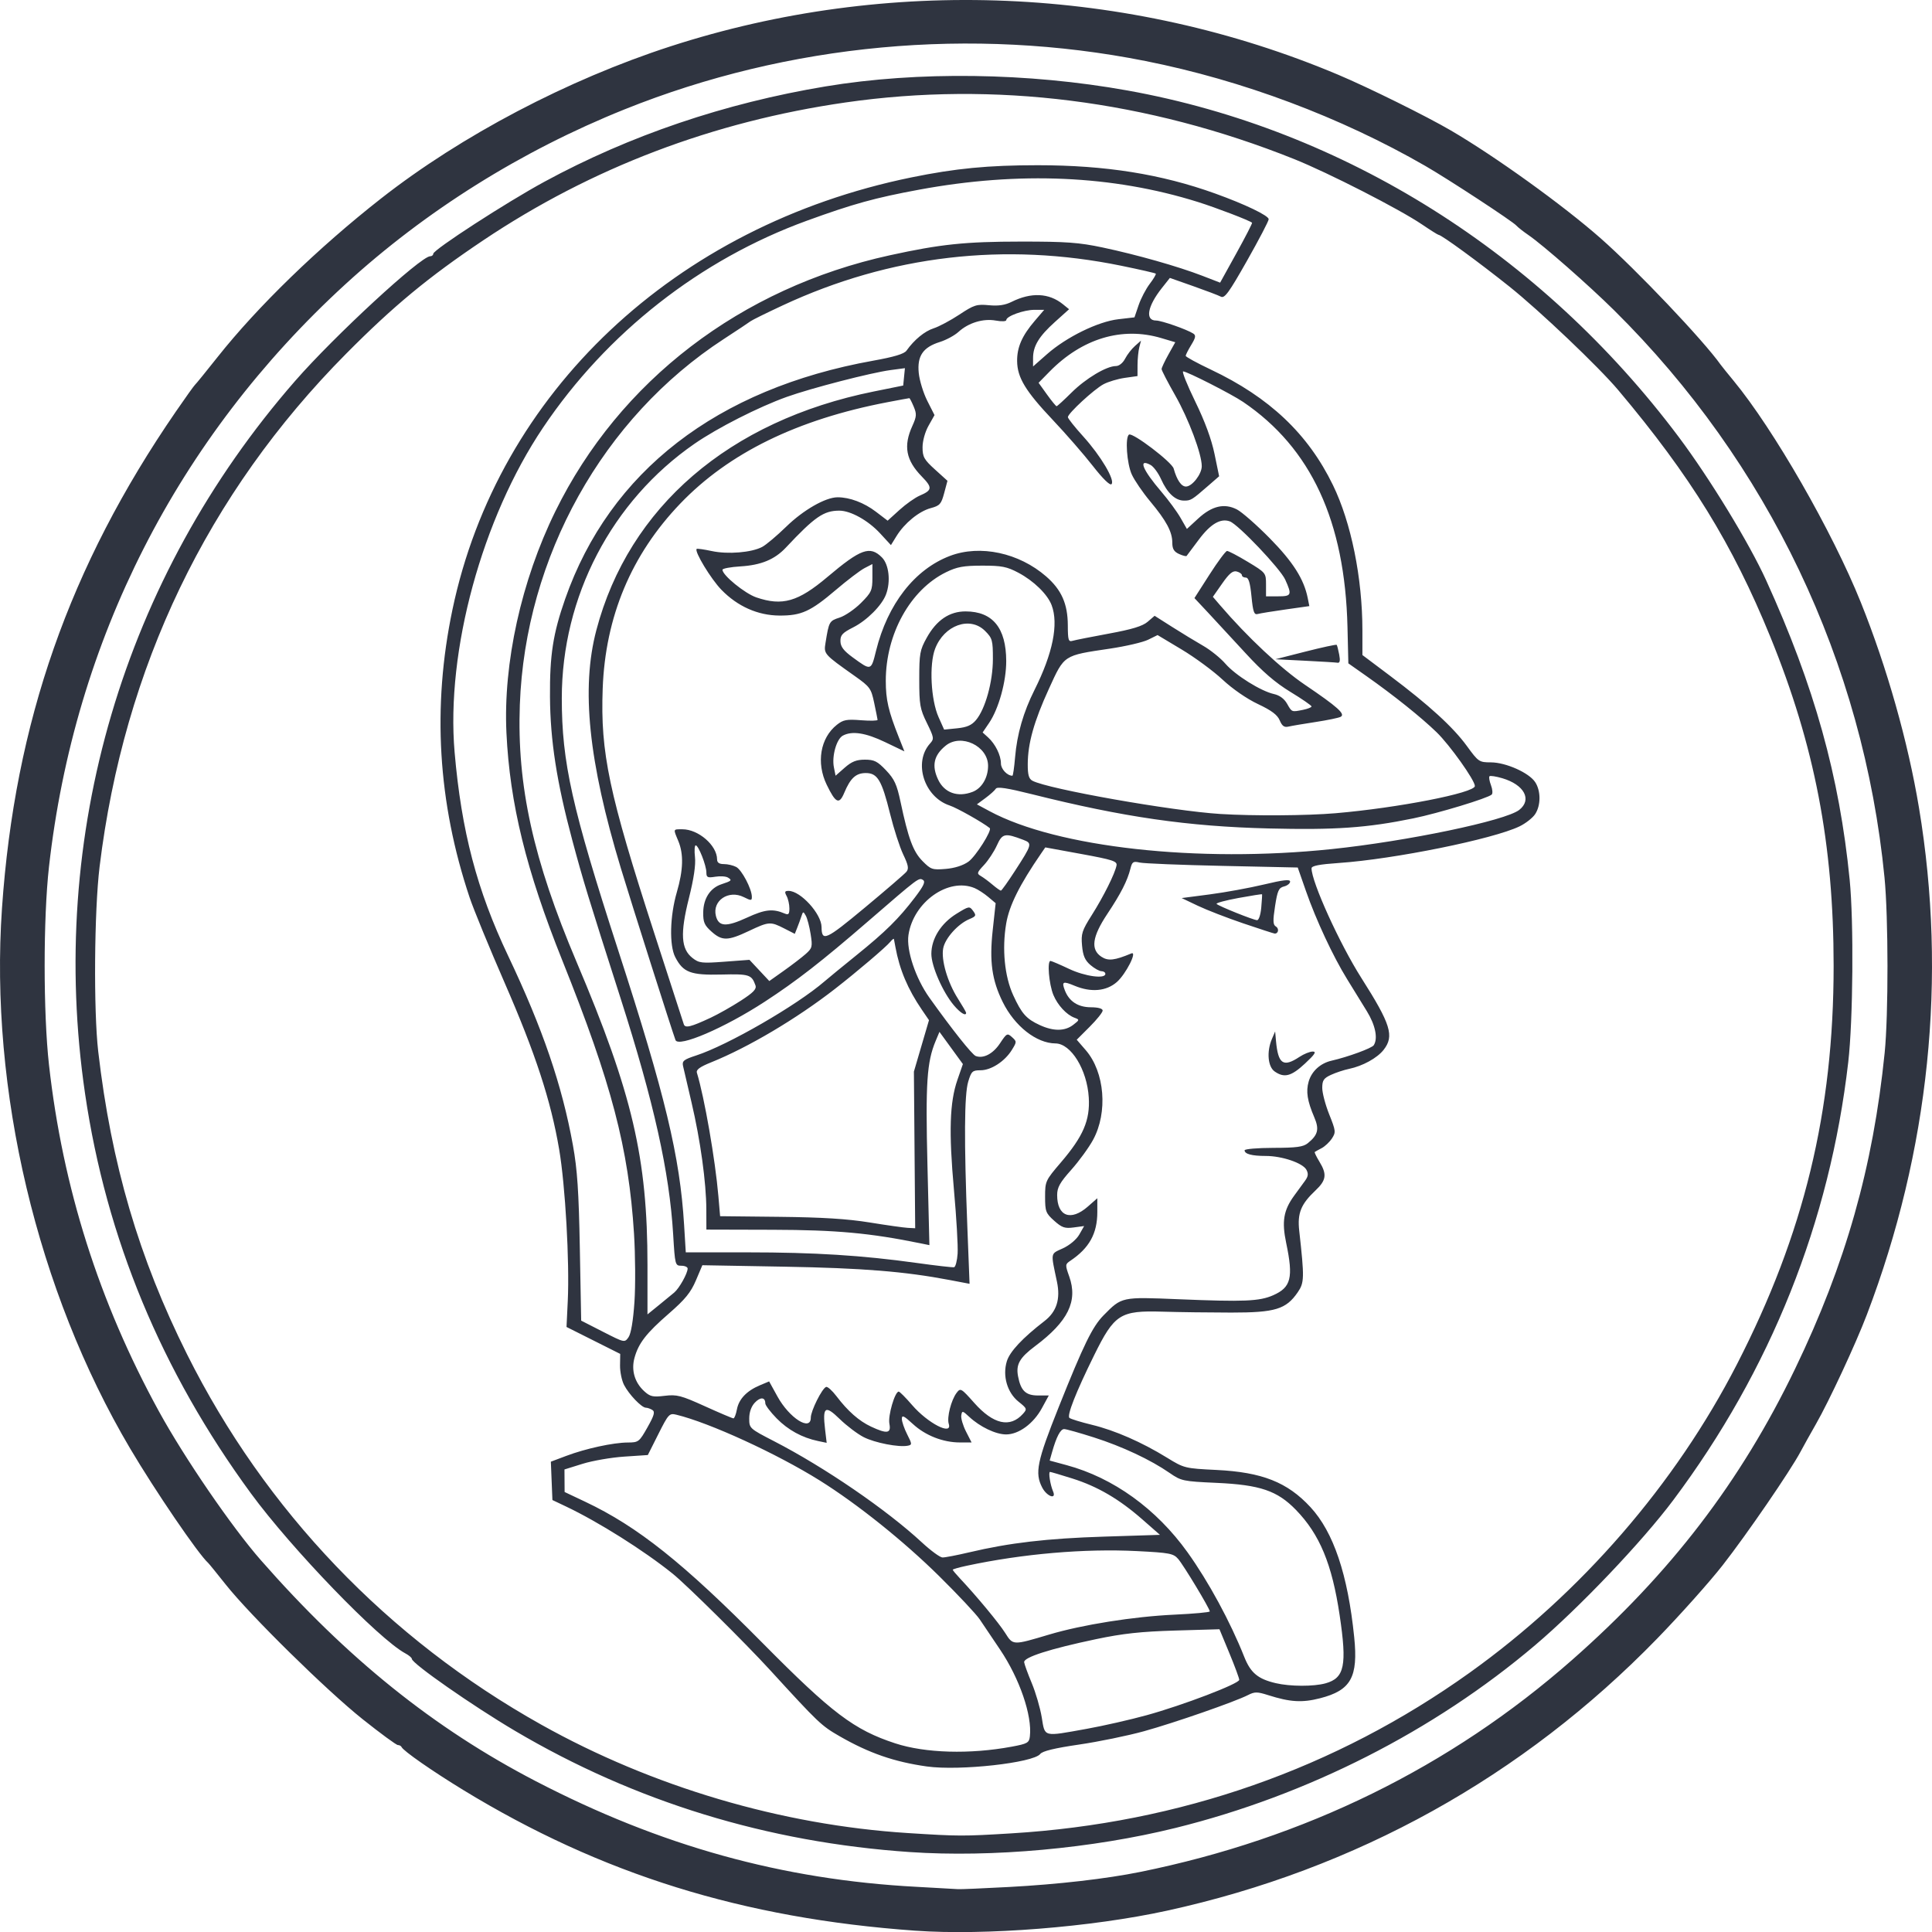 <?xml version="1.0" encoding="UTF-8" standalone="no"?>
<!-- Created with Inkscape (http://www.inkscape.org/) -->

<svg
   xmlns:dc="http://purl.org/dc/elements/1.1/"
   xmlns:cc="http://creativecommons.org/ns#"
   xmlns:rdf="http://www.w3.org/1999/02/22-rdf-syntax-ns#"
   xmlns:svg="http://www.w3.org/2000/svg"
   xmlns="http://www.w3.org/2000/svg"
   xmlns:sodipodi="http://sodipodi.sourceforge.net/DTD/sodipodi-0.dtd"
   xmlns:inkscape="http://www.inkscape.org/namespaces/inkscape"
   id="svg2"
   version="1.1"
   inkscape:version="0.48.4 r9939"
   width="721.524"
   height="721.56"
   sodipodi:docname="EP-Circular.jpg"
   inkscape:export-filename="/home/arthur/Dropbox/Pesquisa/Mestrado/latex/apresentacao/AAUgraphics/EP-Circular.png"
   inkscape:export-xdpi="49"
   inkscape:export-ydpi="49">
  <defs
     id="defs6" />
  <sodipodi:namedview
     pagecolor="#ffffff"
     bordercolor="#666666"
     borderopacity="1"
     objecttolerance="10"
     gridtolerance="10"
     guidetolerance="10"
     inkscape:pageopacity="0"
     inkscape:pageshadow="2"
     inkscape:window-width="1920"
     inkscape:window-height="1021"
     id="namedview4"
     showgrid="false"
     inkscape:zoom="0.46226371"
     inkscape:cx="823.15"
     inkscape:cy="209.6704"
     inkscape:window-x="0"
     inkscape:window-y="0"
     inkscape:window-maximized="1"
     inkscape:current-layer="svg2"
     fit-margin-top="0"
     fit-margin-left="0"
     fit-margin-right="0"
     fit-margin-bottom="0" />
  <path
     style="fill:#2f3440;fill-opacity:1"
     d="m 341.805,721.032 c -64.285,-4.583 -117.286,-21.081 -168.825,-52.554 -11.582,-7.073 -22.368,-14.585 -23.008,-16.026 -0.183,-0.412 -0.806,-0.75 -1.384,-0.75 -0.578,0 -6.503,-4.346 -13.167,-9.657 -13.542,-10.793 -42.066,-38.859 -51.166,-50.343 -3.268,-4.125 -6.195,-7.725 -6.504,-8 -3.675,-3.273 -19.831,-26.97 -29.184,-42.805 C 13.847,482.114 -3.945,407.084 0.738,339.202 5.531,269.737 25.905,211.541 65.68,153.702 c 3.593,-5.225 6.81,-9.725 7.149,-10 0.339,-0.275 4.126,-4.93 8.415,-10.344 14.946,-18.865 37.639,-40.876 61.06,-59.227 29.993,-23.499 69.633,-44.341 108.023,-56.796 81.217,-26.349 170.912,-22.539 249.477,10.598 11.25,4.745 32.855,15.429 42,20.77 16.639,9.718 41.949,27.94 56,40.318 13.389,11.795 38.384,38.122 44.793,47.181 0.389,0.55 2.565,3.25 4.835,6 14.95,18.11 36.912,56.37 47.511,82.767 9.787,24.377 17.611,52.012 21.725,76.733 10.537,63.323 3.874,128.043 -19.491,189.327 -4.165,10.924 -14.074,32.213 -18.976,40.77 -2.018,3.522 -4.62,8.191 -5.782,10.377 -3.814,7.17 -20.025,30.8 -29.064,42.365 -4.874,6.237 -15.868,18.549 -24.43,27.362 -50.145,51.61 -112.487,86.221 -183.12,101.665 -28.153,6.156 -67.984,9.319 -94,7.464 z m 35,-16.318 c 18.294,-0.983 36.287,-3.047 49,-5.621 61.379,-12.428 115.843,-39.162 161.317,-79.183 36.738,-32.333 62.961,-66.568 83.269,-108.709 18.876,-39.17 29.121,-75.309 33.452,-118 1.432,-14.117 1.399,-50.658 -0.058,-65.5 -7.892,-80.346 -43.407,-154.845 -100.979,-211.822 -9.414,-9.317 -26.575,-24.383 -32,-28.094 -1.925,-1.317 -3.95,-2.911 -4.5,-3.542 -1.373,-1.576 -25.412,-17.323 -34,-22.271 C 500.635,43.726 464.042,30.005 427.805,22.791 362.964,9.883 294.588,16.222 233.305,40.824 194.659,56.338 159.006,78.671 128.935,106.202 66.274,163.571 27.783,239.237 18.293,323.702 c -2.159,19.218 -2.156,54.679 0.006,74 5.129,45.822 18.698,88.594 41.042,129.365 9.526,17.383 27.232,43.235 38.086,55.608 32.18,36.685 64.654,62.791 102.634,82.51 46.599,24.193 92.089,36.815 142.243,39.468 7.7,0.407 14.675,0.799 15.5,0.871 0.825,0.072 9.375,-0.293 19,-0.81 z M 339.859,691.673 c -53.262,-3.617 -102.74,-18.804 -147.554,-45.291 -15.876,-9.383 -38.5,-25.168 -38.5,-26.861 0,-0.415 -1.08,-1.331 -2.399,-2.037 -9.948,-5.316 -42.541,-39.08 -57.708,-59.782 -33.387,-45.571 -54.006,-95.261 -61.929,-149.246 -14.14,-96.343 14.246,-192.645 78.466,-266.206 14.677,-16.811 46.887,-46.547 50.421,-46.547 0.632,0 1.149,-0.418 1.149,-0.929 0,-1.49 27.329,-19.2 41.5,-26.893 31.921,-17.329 67.356,-29.346 105,-35.608 34.424,-5.727 75.624,-5.166 112.842,1.536 80.779,14.546 154.407,60.839 205.796,129.395 11.573,15.439 26.294,39.572 32.634,53.5 18.016,39.576 27.366,73.091 31.203,111.856 1.558,15.74 1.268,52.521 -0.537,68.144 -6.894,59.665 -28.988,114.971 -65.316,163.5 -11.656,15.571 -35.149,40.242 -51.622,54.211 -37.821,32.072 -84.979,56.036 -134.297,68.244 -30.993,7.672 -68.592,11.091 -99.149,9.015 z m 37.928,-6.991 c 62.913,-3.826 120.967,-24.181 171.017,-59.962 41.665,-29.786 76.866,-70.398 99.887,-115.238 25.027,-48.747 36.096,-94.374 36.094,-148.779 -0.002,-45.458 -7.093,-82.296 -23.66,-122.92 -14.112,-34.602 -29.824,-60.087 -56.768,-92.08 -7.324,-8.696 -29.401,-29.699 -40.67,-38.691 -11.522,-9.194 -25.373,-19.309 -26.441,-19.309 -0.255,0 -3.046,-1.753 -6.202,-3.896 -8.389,-5.696 -35.042,-19.32 -47.739,-24.402 -54.816,-21.943 -111.912,-29.152 -167.5,-21.147 -49.539,7.134 -94.919,24.401 -135.353,51.503 -20.439,13.7 -33.494,24.497 -51.161,42.311 -51.846,52.28 -83.016,117.132 -92.102,191.631 -1.998,16.38 -2.272,53.789 -0.506,69 4.879,42.013 15.166,77.075 33.184,113.101 29.205,58.394 74.946,106.208 132.312,138.307 41.454,23.196 89.705,37.46 136.853,40.458 19.105,1.215 20.569,1.219 38.756,0.113 z m -31.595,-24.972 c -12.197,-1.71 -21.626,-4.972 -32.607,-11.283 -6.873,-3.95 -7.847,-4.876 -25.997,-24.725 -9.27,-10.137 -31.177,-31.815 -36.399,-36.017 -10.765,-8.663 -27.716,-19.335 -39.885,-25.11 l -5,-2.373 -0.292,-7.162 -0.292,-7.162 5.792,-2.18 c 7.252,-2.73 17.51,-4.955 22.947,-4.978 4,-0.017 4.273,-0.228 7.336,-5.655 2.515,-4.456 2.902,-5.815 1.845,-6.485 -0.735,-0.466 -1.837,-0.854 -2.45,-0.862 -1.588,-0.022 -6.294,-4.936 -8.134,-8.494 -0.859,-1.661 -1.533,-4.949 -1.497,-7.307 l 0.065,-4.287 -10.027,-5.032 -10.027,-5.032 0.464,-9.682 c 0.701,-14.64 -0.921,-43.203 -3.219,-56.683 -3.107,-18.223 -8.857,-35.79 -20.332,-62.11 -5.728,-13.14 -11.621,-27.49 -13.094,-31.89 -11.893,-35.516 -14.028,-71.22 -6.426,-107.5 16.994,-81.108 83.079,-143.374 171.341,-161.437 16.555,-3.388 28.72,-4.563 47.24,-4.563 25.311,0 46.147,3.322 66.264,10.565 11.184,4.027 19.995,8.26 19.995,9.606 0,0.656 -3.642,7.63 -8.094,15.496 -6.729,11.889 -8.374,14.155 -9.75,13.426 -0.911,-0.482 -5.571,-2.255 -10.357,-3.939 l -8.702,-3.063 -3.018,3.811 c -5.369,6.779 -6.313,12.099 -2.147,12.099 2.024,0 11.472,3.305 13.893,4.859 1.061,0.681 0.912,1.525 -0.746,4.245 -1.139,1.867 -2.072,3.704 -2.074,4.082 -0.002,0.378 4.214,2.684 9.369,5.126 21.913,10.38 36.326,24.018 45.641,43.187 6.793,13.979 10.978,34.634 10.984,54.213 l 0.003,9.213 10.25,7.704 c 14.588,10.965 23.625,19.218 28.752,26.258 4.311,5.92 4.591,6.111 8.974,6.12 5.582,0.012 14.252,3.882 16.548,7.386 2.148,3.278 2.145,8.654 -0.006,11.938 -0.926,1.413 -3.558,3.475 -5.85,4.583 -9.836,4.755 -46.817,12.252 -67.417,13.666 -7.372,0.506 -10.25,1.068 -10.25,2.001 0,5.082 10.495,28.185 18.587,40.917 11.034,17.359 12.384,21.724 8.318,26.893 -2.404,3.056 -7.825,6.034 -12.905,7.09 -1.925,0.4 -4.963,1.406 -6.75,2.236 -2.727,1.266 -3.25,2.052 -3.25,4.884 0,1.857 1.174,6.309 2.61,9.894 2.453,6.127 2.513,6.666 1,8.975 -0.885,1.351 -2.622,2.983 -3.86,3.627 -1.238,0.644 -2.387,1.284 -2.554,1.422 -0.167,0.138 0.619,1.765 1.746,3.615 2.881,4.725 2.578,6.931 -1.474,10.754 -5.437,5.128 -6.794,8.487 -6.069,15.022 1.963,17.68 1.921,19.4 -0.553,22.999 -4.373,6.361 -8.392,7.588 -24.846,7.582 -7.975,-0.003 -19.507,-0.155 -25.628,-0.339 -15.846,-0.476 -17.977,0.884 -25.598,16.344 -6.773,13.738 -10.215,22.478 -9.189,23.331 0.503,0.419 4.29,1.581 8.415,2.583 8.571,2.082 18.58,6.464 28.009,12.265 6.411,3.944 6.689,4.013 18.5,4.592 17.025,0.834 26.477,4.575 35.084,13.884 8.622,9.326 13.965,25.199 16.339,48.543 1.524,14.987 -1.209,19.878 -12.766,22.838 -6.691,1.714 -11.144,1.446 -19.352,-1.164 -4.09,-1.301 -5.043,-1.307 -7.5,-0.052 -4.953,2.531 -27.452,10.356 -38.87,13.519 -6.081,1.684 -17.017,3.931 -24.303,4.992 -9.038,1.317 -13.627,2.426 -14.444,3.491 -2.557,3.333 -30.154,6.389 -42.309,4.686 z m 31.612,-7.391 c 5.922,-1.101 6.528,-1.444 6.811,-3.857 0.909,-7.743 -3.84,-21.581 -11.117,-32.391 -2.857,-4.244 -6.278,-9.326 -7.602,-11.293 -1.325,-1.967 -8.154,-9.247 -15.177,-16.178 -13.265,-13.09 -30.527,-26.915 -44.584,-35.704 -16.099,-10.066 -41.222,-21.588 -53.562,-24.565 -2.592,-0.625 -2.934,-0.257 -6.685,7.203 l -3.953,7.862 -8.815,0.589 c -4.848,0.324 -11.853,1.535 -15.565,2.692 l -6.75,2.104 0.027,4.21 0.027,4.21 7.723,3.655 c 19.594,9.274 36.576,22.804 66.223,52.764 25.888,26.161 34.176,32.427 49.536,37.452 11.203,3.665 27.879,4.143 43.464,1.246 z m 27.997,-6.661 c 6.241,-1.124 16.332,-3.418 22.425,-5.098 13.625,-3.757 34.578,-11.765 34.578,-13.215 0,-0.588 -1.662,-5.079 -3.693,-9.979 l -3.693,-8.911 -16.557,0.486 c -12.786,0.375 -19.513,1.108 -29.538,3.218 -17.274,3.635 -27.068,6.777 -26.843,8.61 0.097,0.787 1.376,4.303 2.842,7.812 1.466,3.509 3.141,9.247 3.722,12.75 1.247,7.525 0.322,7.286 16.757,4.327 z m 89.223,-17.001 c 7.108,-1.974 8.079,-6.659 5.277,-25.456 -2.852,-19.132 -7.465,-30.226 -16.371,-39.37 -6.947,-7.132 -13.364,-9.307 -29.627,-10.042 -12.483,-0.564 -13.179,-0.712 -17.5,-3.706 -7.088,-4.912 -17.659,-9.872 -28.262,-13.261 -5.369,-1.716 -10.377,-3.121 -11.129,-3.121 -1.378,0 -2.878,2.868 -4.513,8.63 l -0.888,3.13 6.352,1.719 c 17.416,4.714 33.475,16.291 45.114,32.521 7.837,10.929 15.986,25.945 21.194,39.057 2.382,5.997 5.102,8.268 11.775,9.836 5.372,1.262 14.152,1.292 18.577,0.063 z M 391.83,610.441 c 12.318,-3.675 31.481,-6.723 46.725,-7.431 7.287,-0.339 13.25,-0.885 13.25,-1.214 0,-1.04 -9.766,-17.239 -11.81,-19.59 -1.78,-2.048 -3.16,-2.311 -15.323,-2.931 -19.609,-0.998 -42.783,0.998 -63.731,5.491 -2.825,0.606 -5.136,1.266 -5.136,1.467 0,0.201 1.185,1.626 2.634,3.167 6.304,6.706 14.593,16.7 16.957,20.445 2.948,4.67 2.793,4.665 16.434,0.595 z M 361.976,579.733 c 15.055,-3.56 29.027,-5.19 50.272,-5.865 l 20.943,-0.665 -6.515,-5.716 c -8.702,-7.635 -16.741,-12.34 -26.173,-15.32 -4.291,-1.355 -8.054,-2.465 -8.364,-2.465 -0.671,0 0.074,4.78 1.131,7.25 1.383,3.233 -2.319,1.934 -4.055,-1.424 -2.817,-5.447 -1.942,-9.707 6.168,-30.024 9.325,-23.36 12.607,-30.077 16.754,-34.283 6.839,-6.937 6.642,-6.894 27.962,-6.013 24.544,1.015 30.252,0.776 35.37,-1.482 6.703,-2.956 7.593,-6.527 4.868,-19.525 -1.683,-8.027 -0.988,-12.197 2.933,-17.599 1.358,-1.871 3.191,-4.383 4.073,-5.584 1.217,-1.656 1.35,-2.658 0.552,-4.15 -1.353,-2.529 -9.108,-5.167 -15.186,-5.167 -5.188,0 -7.904,-0.724 -7.904,-2.107 0,-0.491 4.838,-0.903 10.75,-0.915 8.678,-0.018 11.159,-0.355 12.87,-1.75 3.814,-3.109 4.327,-5.186 2.395,-9.694 -2.597,-6.058 -3.157,-9.636 -2.085,-13.327 1.123,-3.87 4.382,-6.837 8.553,-7.788 6.12,-1.395 15.043,-4.665 15.752,-5.772 1.626,-2.538 0.619,-7.502 -2.578,-12.705 -1.839,-2.993 -5.149,-8.366 -7.356,-11.941 -5.277,-8.548 -11.586,-22.054 -15.39,-32.946 l -3.064,-8.774 -28.174,-0.61 c -15.495,-0.335 -29.39,-0.897 -30.877,-1.248 -2.364,-0.558 -2.794,-0.278 -3.416,2.22 -1.138,4.565 -3.575,9.349 -8.647,16.971 -5.672,8.525 -6.325,13.298 -2.188,16.009 2.496,1.635 4.893,1.366 11.15,-1.252 2.382,-0.997 -2.021,7.709 -5.399,10.675 -3.929,3.449 -9.655,3.956 -15.782,1.396 -4.353,-1.819 -4.896,-1.571 -3.657,1.67 1.593,4.166 4.91,6.338 9.718,6.365 2.76,0.015 4.42,0.476 4.422,1.227 0.002,0.661 -2.177,3.383 -4.842,6.047 l -4.845,4.845 3.376,3.905 c 7.089,8.2 8.312,23.222 2.727,33.483 -1.582,2.906 -5.247,7.941 -8.144,11.188 -4.247,4.759 -5.269,6.589 -5.269,9.433 0,7.979 5.094,9.887 11.465,4.293 l 3.535,-3.104 0,5.136 c 0,8.055 -3.008,13.485 -10.1,18.233 -1.92,1.285 -1.935,1.517 -0.395,5.838 3.289,9.227 -0.406,16.785 -12.71,26 -5.812,4.353 -7.234,6.848 -6.408,11.246 1.017,5.422 2.865,7.208 7.455,7.208 l 4.036,0 -2.575,4.731 c -3.148,5.784 -8.639,9.814 -13.371,9.814 -3.844,0 -9.756,-2.822 -13.79,-6.583 -2.487,-2.319 -2.66,-2.349 -2.951,-0.517 -0.17,1.07 0.626,3.78 1.77,6.023 l 2.08,4.077 -4.342,0 c -6.326,0 -12.918,-2.587 -17.596,-6.906 -3.348,-3.091 -4.102,-3.44 -4.102,-1.901 0,1.037 0.893,3.637 1.984,5.776 1.848,3.622 1.865,3.914 0.25,4.242 -3.351,0.679 -12.354,-1.071 -16.523,-3.213 -2.317,-1.19 -6.333,-4.231 -8.925,-6.758 -5.46,-5.322 -6.463,-4.605 -5.457,3.895 l 0.593,5.007 -3.211,-0.672 c -5.958,-1.247 -11.223,-4.128 -15.478,-8.469 -2.328,-2.375 -4.233,-4.895 -4.233,-5.6 0,-2.357 -1.86,-2.467 -3.94,-0.233 -1.307,1.403 -2.06,3.557 -2.06,5.897 0,3.639 0.12,3.749 9.224,8.443 18.955,9.775 42.063,25.594 55.276,37.841 3.3,3.059 6.752,5.582 7.671,5.606 0.919,0.025 5.419,-0.841 10,-1.925 z M 476.027,400.146 c -2.555,-1.79 -3.029,-7.427 -1.019,-12.128 l 1.204,-2.815 0.316,3.5 c 0.787,8.706 2.707,10.019 8.776,6 1.65,-1.093 3.875,-1.99 4.943,-1.993 1.494,-0.005 0.825,1.035 -2.889,4.493 -5.133,4.78 -7.742,5.458 -11.332,2.943 z m -11.723,-55.305 c -6.05,-2.053 -13.7,-5.02 -17,-6.592 l -6,-2.859 10.5,-1.371 c 5.775,-0.754 14.887,-2.419 20.25,-3.701 7.218,-1.725 9.75,-2.005 9.75,-1.081 0,0.687 -1.03,1.507 -2.289,1.823 -1.959,0.492 -2.44,1.553 -3.335,7.358 -0.846,5.486 -0.786,6.939 0.31,7.595 1.303,0.78 0.93,2.757 -0.495,2.624 -0.38,-0.035 -5.641,-1.744 -11.691,-3.798 z m 6.723,-5.888 c 0.233,-2.612 0.368,-4.848 0.299,-4.968 -0.069,-0.12 -4.054,0.503 -8.856,1.385 -4.802,0.882 -8.457,1.876 -8.123,2.21 0.841,0.841 13.695,6.007 15.106,6.071 0.656,0.03 1.332,-1.987 1.574,-4.698 z M 332.151,531.684 c -0.586,-2.931 2.048,-11.982 3.486,-11.981 0.367,2.7e-4 2.61,2.257 4.985,5.014 5.889,6.839 15.144,11.592 13.698,7.034 -0.755,-2.379 0.898,-8.893 2.939,-11.58 1.439,-1.895 1.687,-1.754 6.575,3.749 7.127,8.023 13.384,9.439 18.179,4.114 1.63,-1.811 1.556,-2.019 -1.615,-4.55 -4.241,-3.384 -6.059,-9.656 -4.383,-15.117 1.108,-3.609 5.876,-8.699 14.069,-15.017 4.518,-3.484 6.014,-8.193 4.653,-14.648 -2.37,-11.241 -2.537,-10.3 2.219,-12.5 2.53,-1.171 5.07,-3.311 6.125,-5.16 l 1.802,-3.16 -3.898,0.523 c -3.323,0.446 -4.398,0.076 -7.29,-2.508 -3.133,-2.8 -3.392,-3.482 -3.392,-8.957 0,-5.788 0.138,-6.088 5.91,-12.832 8.344,-9.751 10.918,-15.747 10.401,-24.233 -0.635,-10.412 -6.634,-20.151 -12.442,-20.195 -7.106,-0.054 -15.237,-6.444 -19.699,-15.478 -4.031,-8.163 -5.003,-15.125 -3.737,-26.766 l 1.102,-10.131 -2.767,-2.333 c -1.522,-1.283 -3.809,-2.769 -5.082,-3.301 -9.784,-4.093 -22.895,5.206 -24.716,17.531 -0.838,5.671 2.673,16.174 7.818,23.387 8.459,11.86 15.921,21.256 17.302,21.786 2.838,1.089 6.466,-0.8 9.056,-4.713 2.515,-3.801 2.743,-3.918 4.502,-2.326 1.803,1.632 1.801,1.76 -0.061,4.772 -2.649,4.284 -7.748,7.595 -11.696,7.595 -3.03,0 -3.424,0.364 -4.602,4.25 -1.473,4.858 -1.575,22.196 -0.322,54.373 l 0.823,21.123 -7.395,-1.406 c -16.888,-3.211 -32.486,-4.469 -61.895,-4.991 l -30.5,-0.542 -2.413,5.685 c -1.904,4.486 -4.028,7.09 -10.069,12.346 -8.488,7.385 -11.345,11.063 -12.862,16.559 -1.272,4.608 0.058,9.189 3.616,12.447 2.227,2.039 3.222,2.265 7.644,1.733 4.568,-0.55 6.096,-0.153 15.052,3.905 5.482,2.484 10.27,4.517 10.639,4.517 0.369,0 0.953,-1.503 1.297,-3.34 0.725,-3.863 3.652,-6.939 8.573,-9.008 l 3.463,-1.456 3.118,5.652 c 4.453,8.072 12.442,13.136 12.442,7.887 0,-2.533 4.214,-10.973 5.731,-11.478 0.538,-0.179 2.272,1.377 3.853,3.459 4.25,5.596 8.42,9.267 12.916,11.37 6.011,2.812 7.579,2.559 6.846,-1.104 z m 24.088,-156.231 c -4.172,-4.943 -8.435,-14.692 -8.417,-19.25 0.022,-5.667 3.593,-11.364 9.354,-14.926 4.692,-2.901 4.891,-2.936 6.238,-1.095 1.256,1.718 1.121,2.015 -1.393,3.072 -4.27,1.796 -9.069,7.149 -9.773,10.903 -0.821,4.378 1.612,12.685 5.517,18.83 1.672,2.632 3.04,4.994 3.04,5.25 0,1.385 -2.155,0.071 -4.566,-2.785 z M 236.939,486.258 c 0.412,-6.081 0.339,-17.581 -0.163,-25.556 -2.002,-31.83 -8.365,-56.075 -26.769,-102 -13.51,-33.712 -19.607,-58.544 -20.872,-85 -1.245,-26.045 5.548,-56.83 18.252,-82.708 23.939,-48.767 69.273,-83.477 124.942,-95.661 18.93,-4.143 28.099,-5.101 48.976,-5.114 16.887,-0.011 21.634,0.333 30.5,2.21 12.783,2.706 28.196,7.08 37.18,10.551 l 6.68,2.58 6.114,-11.052 c 3.363,-6.078 5.981,-11.174 5.82,-11.324 -0.887,-0.822 -13.387,-5.609 -20.294,-7.772 -31.717,-9.935 -66.694,-11.477 -104,-4.585 -16.539,3.055 -24.673,5.304 -42,11.609 -39.794,14.48 -74.68,41.841 -98.48,77.237 -22.804,33.914 -36.312,83.461 -33.049,121.219 2.553,29.541 8.324,51.501 19.989,76.066 12.925,27.218 20.152,48.347 24.2,70.745 1.64,9.077 2.184,17.189 2.58,38.5 l 0.502,27 8.111,4.141 c 8.076,4.124 8.117,4.132 9.571,2.056 0.922,-1.317 1.736,-6.158 2.21,-13.141 z m 14.868,-3.556 c 1.877,-1.581 4.997,-7.169 4.997,-8.95 0,-0.577 -1.059,-1.05 -2.353,-1.05 -2.297,0 -2.37,-0.28 -3.051,-11.677 -1.396,-23.347 -7.18,-49.309 -19.676,-88.323 -12.069,-37.679 -13.986,-43.955 -18.002,-58.941 -5.813,-21.69 -8.219,-37.169 -8.326,-53.559 -0.101,-15.597 1.135,-23.564 5.663,-36.5 16.659,-47.586 56.66,-78.532 115.04,-89.001 7.85,-1.408 11.577,-2.532 12.444,-3.754 2.884,-4.065 6.764,-7.253 10.145,-8.338 1.989,-0.638 6.317,-2.948 9.617,-5.132 5.452,-3.609 6.456,-3.927 11,-3.489 3.538,0.341 6.023,-0.027 8.5,-1.26 7.289,-3.628 13.943,-3.322 19.132,0.88 l 2.322,1.88 -5.269,4.737 c -5.994,5.389 -8.186,9.005 -8.186,13.505 l 0,3.127 5.25,-4.621 c 7.235,-6.368 19.018,-12.137 26.582,-13.015 l 6.042,-0.701 1.549,-4.547 c 0.852,-2.501 2.726,-6.089 4.164,-7.975 1.438,-1.886 2.443,-3.6 2.232,-3.811 -0.21,-0.21 -5.993,-1.532 -12.851,-2.937 -43.51,-8.915 -86.324,-3.905 -126.468,14.799 -6.05,2.819 -11.45,5.481 -12,5.917 -0.55,0.435 -5.05,3.426 -10,6.647 -45.146,29.372 -74.142,81.368 -76.168,136.589 -1.109,30.213 4.976,57.806 21.17,96 20.885,49.258 26.499,73.261 26.499,113.304 l 0,18.364 4.111,-3.334 c 2.261,-1.834 4.912,-4.009 5.892,-4.834 z m 105.825,-14.578 c 0.18,-2.707 -0.437,-13.395 -1.371,-23.751 -1.953,-21.642 -1.605,-32.703 1.294,-41.078 l 2.045,-5.906 -4.377,-6.015 -4.377,-6.015 -1.433,3.429 c -3.278,7.845 -3.795,15.698 -3.05,46.294 l 0.729,29.928 -3.394,-0.692 c -18.81,-3.837 -31.317,-4.982 -55.144,-5.047 l -24.75,-0.068 -0.02,-7.5 c -0.026,-10.048 -2.23,-25.979 -5.533,-40 -1.49,-6.325 -2.918,-12.462 -3.174,-13.638 -0.398,-1.831 0.304,-2.388 4.881,-3.876 11.848,-3.853 37.593,-18.714 47.988,-27.701 1.454,-1.257 6.824,-5.66 11.934,-9.785 10.836,-8.748 15.771,-13.623 21.782,-21.521 3.292,-4.325 4.038,-5.925 3.046,-6.538 -1.573,-0.972 -1.455,-1.061 -20.523,15.43 -17.354,15.009 -26.659,22.247 -38.621,30.044 -15.001,9.778 -32.238,17.177 -33.302,14.295 -1.439,-3.897 -16.332,-50.74 -20.414,-64.21 -12.057,-39.781 -14.873,-67.126 -9.148,-88.841 12.129,-46.005 49.584,-78.238 103.603,-89.157 l 11,-2.223 0.321,-3.243 0.321,-3.243 -5.321,0.706 c -7.281,0.966 -29.685,6.753 -38.821,10.027 -10.515,3.769 -25.842,11.554 -34.421,17.485 -30.951,21.396 -49.579,57.109 -49.579,95.048 0,23.944 3.772,40.819 21.001,93.941 17.641,54.396 23.11,77.167 24.675,102.741 l 0.628,10.259 23.041,0 c 24.984,0 42.845,1.118 63.155,3.952 7.15,0.998 13.45,1.719 14,1.603 0.55,-0.116 1.148,-2.426 1.328,-5.133 z m -16.087,-38.672 -0.241,-29.25 2.819,-9.604 2.819,-9.604 -2.663,-3.896 c -5.26,-7.696 -8.337,-14.991 -9.871,-23.396 -0.251,-1.375 -0.504,-2.725 -0.562,-3 -0.058,-0.275 -0.654,0.175 -1.324,1 -1.587,1.954 -12.477,11.22 -20.718,17.628 -14.325,11.139 -32.336,21.818 -46.258,27.427 -4.196,1.69 -5.629,2.743 -5.281,3.882 2.81,9.208 6.848,32.394 8.022,46.063 l 0.644,7.5 22.186,0.238 c 15.924,0.171 25.432,0.766 33.686,2.108 6.325,1.029 12.733,1.934 14.241,2.012 l 2.741,0.142 -0.241,-29.25 z m 59.253,-46.71 c 2.398,-1.842 2.417,-1.944 0.5,-2.648 -2.972,-1.092 -6.293,-4.667 -7.892,-8.495 -1.678,-4.016 -2.415,-12.936 -1.052,-12.723 0.523,0.082 3.65,1.426 6.95,2.987 5.879,2.781 13.5,3.82 13.5,1.84 0,-0.55 -0.65,-1 -1.444,-1 -0.794,0 -2.652,-1.039 -4.128,-2.309 -2.059,-1.771 -2.789,-3.459 -3.133,-7.25 -0.404,-4.447 -0.037,-5.591 3.665,-11.441 4.383,-6.926 8.674,-15.545 9.213,-18.505 0.285,-1.565 -1.425,-2.12 -13.138,-4.265 l -13.466,-2.466 -1.534,2.229 c -8.077,11.734 -11.931,19.469 -13.073,26.234 -1.598,9.476 -0.598,19.703 2.612,26.716 3.161,6.905 4.908,8.872 9.926,11.176 5.135,2.358 9.356,2.331 12.493,-0.08 z m -135.403,-2.656 c 2.8,-1.308 7.854,-4.164 11.232,-6.347 4.769,-3.083 5.999,-4.367 5.504,-5.753 -1.433,-4.015 -2.299,-4.289 -12.735,-4.033 -11.469,0.281 -14.257,-0.77 -17.217,-6.494 -2.271,-4.392 -2.006,-15.355 0.587,-24.253 2.421,-8.308 2.588,-14.253 0.539,-19.157 -1.919,-4.592 -2.007,-4.346 1.55,-4.346 5.992,0 12.935,6.034 12.947,11.25 0.003,1.211 0.794,1.75 2.569,1.75 1.411,0 3.474,0.486 4.585,1.081 2.091,1.119 5.789,8.157 5.827,11.093 0.02,1.531 -0.237,1.544 -3.025,0.153 -5.666,-2.827 -11.828,1.34 -10.399,7.032 1.015,4.044 3.875,4.201 11.607,0.637 6.734,-3.104 9.664,-3.422 14.089,-1.53 1.417,0.606 1.75,0.24 1.75,-1.924 0,-1.47 -0.466,-3.543 -1.035,-4.607 -0.844,-1.577 -0.706,-1.933 0.75,-1.928 4.456,0.016 12.245,8.564 12.295,13.493 0.057,5.587 1.528,4.929 16.123,-7.208 7.902,-6.571 14.908,-12.608 15.569,-13.415 0.958,-1.17 0.718,-2.479 -1.185,-6.456 -1.313,-2.744 -3.521,-9.571 -4.907,-15.171 -3.111,-12.572 -4.704,-15.25 -9.07,-15.25 -3.692,0 -5.763,1.896 -8.05,7.369 -1.891,4.525 -3.202,3.924 -6.556,-3.004 -3.971,-8.204 -2.4,-17.474 3.795,-22.383 2.38,-1.886 3.649,-2.126 9.02,-1.703 3.438,0.27 6.221,0.206 6.186,-0.143 -0.035,-0.349 -0.609,-3.213 -1.275,-6.364 -1.141,-5.397 -1.56,-5.976 -7.241,-10 -11.625,-8.234 -11.604,-8.21 -10.919,-12.46 1.274,-7.904 1.397,-8.123 5.249,-9.369 2.063,-0.667 5.663,-3.132 8,-5.477 3.893,-3.906 4.25,-4.696 4.25,-9.391 l 0,-5.126 -2.935,1.518 c -1.615,0.835 -6.452,4.512 -10.75,8.172 -9.434,8.033 -12.875,9.594 -21.045,9.547 -8.04,-0.046 -15.623,-3.414 -21.651,-9.616 -3.927,-4.04 -10.175,-14.347 -9.255,-15.267 0.189,-0.189 2.734,0.168 5.655,0.795 5.999,1.287 14.837,0.561 18.817,-1.545 1.465,-0.775 5.502,-4.174 8.971,-7.554 6.415,-6.25 14.675,-10.976 19.193,-10.984 4.525,-0.008 9.885,2.013 14.322,5.4 l 4.369,3.335 4.405,-3.998 c 2.423,-2.199 5.837,-4.611 7.586,-5.36 4.7,-2.012 4.805,-2.993 0.763,-7.136 -5.932,-6.081 -6.93,-11.388 -3.544,-18.844 1.624,-3.575 1.69,-4.483 0.526,-7.25 -0.731,-1.74 -1.464,-3.163 -1.628,-3.163 -0.164,1e-4 -3.856,0.681 -8.204,1.513 -33.644,6.438 -59.202,18.941 -77.318,37.825 -18.317,19.093 -28.027,42.255 -29.005,69.192 -0.87,23.941 2.308,38.981 19.327,91.47 5.796,17.875 10.73,33.094 10.965,33.819 0.5,1.543 2.607,1.031 10.028,-2.436 z m 35.527,-23.834 c 2.43,-2.162 2.56,-2.695 1.814,-7.414 -0.442,-2.796 -1.252,-5.883 -1.801,-6.86 -0.935,-1.665 -1.038,-1.651 -1.646,0.224 -0.357,1.1 -1.058,3.024 -1.557,4.275 l -0.909,2.275 -3.97,-2.025 c -5.14,-2.622 -5.695,-2.581 -13.21,0.974 -7.852,3.714 -9.976,3.745 -13.945,0.198 -2.639,-2.358 -3.127,-3.496 -3.076,-7.181 0.071,-5.17 2.613,-9.095 6.783,-10.477 3.858,-1.278 4.077,-1.502 2.455,-2.505 -0.762,-0.471 -2.886,-0.613 -4.721,-0.315 -2.898,0.47 -3.336,0.265 -3.336,-1.569 0,-2.638 -2.95,-10.151 -3.986,-10.151 -0.423,0 -0.546,1.972 -0.275,4.383 0.327,2.903 -0.436,8.084 -2.26,15.342 -3.308,13.164 -2.969,18.958 1.309,22.323 2.453,1.93 3.445,2.046 11.987,1.405 l 9.312,-0.698 3.706,3.962 3.706,3.962 5.5,-3.9 c 3.025,-2.145 6.678,-4.949 8.118,-6.23 z m 78.114,-30.986 c 6.433,-9.933 6.537,-10.32 3.12,-11.622 -6.892,-2.626 -7.828,-2.429 -9.862,2.082 -1.041,2.308 -3.203,5.599 -4.804,7.314 -2.667,2.855 -2.764,3.203 -1.155,4.14 0.967,0.563 2.93,2.021 4.363,3.241 1.433,1.22 2.831,2.203 3.106,2.185 0.275,-0.018 2.629,-3.321 5.232,-7.34 z m -17.363,-3.47 c 2.693,-1.917 8.928,-11.761 7.948,-12.546 -2.652,-2.126 -12.243,-7.532 -14.942,-8.423 -9.582,-3.162 -13.684,-16.153 -7.321,-23.184 1.543,-1.705 1.465,-2.201 -1.202,-7.632 -2.586,-5.267 -2.852,-6.787 -2.852,-16.308 0,-9.609 0.235,-10.924 2.774,-15.5 3.674,-6.621 8.499,-9.89 14.568,-9.868 10.087,0.036 15.095,6.161 15.136,18.513 0.025,7.633 -2.79,17.826 -6.389,23.129 l -2.422,3.568 2.019,1.827 c 2.728,2.469 4.814,6.692 4.814,9.747 0,2.084 2.34,4.585 4.289,4.585 0.231,0 0.679,-3.084 0.995,-6.854 0.73,-8.71 3.085,-16.871 7.288,-25.257 6.805,-13.579 9.016,-24.546 6.367,-31.574 -1.533,-4.067 -6.684,-9.094 -12.439,-12.14 -4.281,-2.266 -6.222,-2.645 -13.5,-2.636 -6.979,0.009 -9.395,0.449 -13.5,2.46 -13.339,6.535 -22.5,23.047 -22.5,40.552 0,7.101 0.961,11.258 4.889,21.149 l 2.065,5.2 -7.199,-3.45 c -7.301,-3.499 -12.343,-4.276 -15.787,-2.433 -2.367,1.267 -4.179,7.68 -3.346,11.842 l 0.626,3.13 3.411,-2.995 c 2.608,-2.29 4.381,-2.995 7.531,-2.995 3.499,0 4.688,0.597 7.888,3.961 3.134,3.295 4.046,5.272 5.418,11.75 2.913,13.754 4.715,18.613 8.218,22.161 3.115,3.155 3.673,3.344 8.649,2.931 3.363,-0.279 6.492,-1.276 8.506,-2.71 z m 135.631,-4.688 c 28.293,-2.961 64.966,-10.624 70.076,-14.644 4.862,-3.824 1.873,-9.407 -6.333,-11.827 -2.341,-0.69 -4.491,-1.021 -4.778,-0.734 -0.287,0.287 -0.042,1.782 0.544,3.323 0.586,1.541 0.711,3.122 0.278,3.514 -1.532,1.387 -19.917,6.968 -29.287,8.89 -17.309,3.551 -29.123,4.375 -54,3.763 -30.182,-0.742 -54.162,-4.21 -88.415,-12.788 -9.262,-2.32 -12.98,-2.884 -13.496,-2.048 -0.392,0.634 -2.142,2.208 -3.889,3.496 l -3.176,2.343 4.738,2.548 c 25.199,13.551 77.822,19.385 127.738,14.162 z m 1.5,-13.403 c 23.225,-1.981 52,-7.6 52,-10.154 0,-2.152 -9.365,-15.313 -14.293,-20.087 -5.804,-5.623 -16.073,-13.839 -26.235,-20.992 l -6.723,-4.732 -0.322,-13.519 c -0.942,-39.586 -13.595,-66.891 -38.981,-84.118 -4.301,-2.919 -20.957,-11.399 -22.389,-11.399 -0.54,0 1.488,5.062 4.506,11.25 3.604,7.388 6.078,14.11 7.207,19.582 l 1.719,8.332 -3.995,3.477 c -6.238,5.43 -6.53,5.61 -9.12,5.61 -3.237,0 -6.242,-2.803 -8.561,-7.987 -1.043,-2.33 -2.816,-4.729 -3.94,-5.331 -4.769,-2.552 -3.01,1.78 4.09,10.068 2.591,3.025 5.786,7.376 7.1,9.669 l 2.389,4.169 4.184,-3.857 c 5.154,-4.751 9.781,-5.846 14.493,-3.429 1.854,0.951 7.366,5.787 12.249,10.746 8.696,8.832 12.786,15.266 14.2,22.34 l 0.603,3.013 -8.84,1.253 c -4.862,0.689 -9.568,1.454 -10.458,1.7 -1.337,0.369 -1.739,-0.776 -2.311,-6.579 -0.505,-5.126 -1.081,-7.026 -2.132,-7.026 -0.792,0 -1.439,-0.398 -1.439,-0.883 0,-0.486 -0.871,-1.111 -1.936,-1.39 -1.461,-0.382 -2.791,0.715 -5.424,4.477 l -3.489,4.983 2.674,3.122 c 10.135,11.832 22.742,23.655 31.674,29.704 12.293,8.325 15.269,10.995 13.365,11.993 -0.751,0.393 -4.965,1.263 -9.365,1.933 -4.4,0.67 -8.945,1.439 -10.099,1.71 -1.591,0.373 -2.387,-0.191 -3.287,-2.329 -0.867,-2.058 -3.067,-3.706 -8.139,-6.094 -4.137,-1.948 -9.486,-5.642 -13.213,-9.124 -3.444,-3.218 -10.311,-8.276 -15.261,-11.241 l -9,-5.391 -3.513,1.734 c -1.932,0.954 -8.372,2.456 -14.311,3.338 -17.476,2.596 -16.92,2.23 -22.754,14.981 -5.59,12.217 -7.884,20.398 -7.906,28.191 -0.011,3.975 0.406,5.44 1.755,6.162 5.793,3.1 52.179,11.299 70.23,12.414 12.404,0.766 32.196,0.633 43,-0.288 z m -11.5,-56.95 -11,-0.552 11.292,-2.875 c 6.21,-1.581 11.433,-2.706 11.606,-2.5 0.173,0.206 0.593,1.837 0.933,3.625 0.434,2.279 0.253,3.191 -0.606,3.052 -0.674,-0.109 -6.175,-0.446 -12.225,-0.75 z m -124.117,48.992 c 3.453,-1.313 5.817,-5.271 5.817,-9.738 0,-7.402 -10.077,-12.197 -15.833,-7.535 -4.437,3.594 -5.296,7.469 -2.814,12.697 2.337,4.925 7.276,6.687 12.83,4.575 z m 1.277,-26.795 c 3.513,-4.156 6.34,-14.346 6.34,-22.847 0,-7.018 -0.208,-7.764 -2.923,-10.479 -5.625,-5.625 -15.287,-2.177 -18.662,6.66 -2.256,5.908 -1.584,19.089 1.303,25.556 l 2.071,4.639 4.855,-0.487 c 3.607,-0.362 5.411,-1.144 7.015,-3.042 z m 122.215,-3.874 c 1.719,-0.344 3.125,-0.907 3.125,-1.252 0,-0.345 -3.55,-2.789 -7.888,-5.431 -5.63,-3.428 -10.426,-7.568 -16.75,-14.456 -4.874,-5.309 -11.164,-12.111 -13.977,-15.115 l -5.115,-5.462 5.615,-8.77 c 3.088,-4.823 6.038,-8.797 6.555,-8.829 0.517,-0.033 4.004,1.792 7.75,4.055 6.753,4.08 6.81,4.152 6.81,8.5 l 0,4.385 4.5,0 c 5.034,0 5.25,-0.502 2.676,-6.226 -1.842,-4.096 -17.49,-20.563 -20.671,-21.753 -3.445,-1.288 -7.232,0.933 -11.603,6.805 -2.323,3.121 -4.374,5.86 -4.559,6.087 -0.184,0.227 -1.462,-0.101 -2.839,-0.729 -1.881,-0.857 -2.504,-1.905 -2.504,-4.212 0,-4.061 -2.215,-8.194 -8.291,-15.472 -2.755,-3.3 -5.832,-7.8 -6.837,-10 -1.865,-4.081 -2.55,-13.963 -1.033,-14.9 1.377,-0.851 15.989,10.261 16.664,12.673 1.207,4.316 2.854,6.728 4.594,6.728 2.301,0 5.904,-4.636 5.904,-7.597 0,-4.563 -4.885,-17.597 -9.902,-26.421 -2.804,-4.932 -5.098,-9.363 -5.098,-9.848 0,-0.485 1.15,-2.939 2.555,-5.453 l 2.555,-4.571 -5.236,-1.555 c -14.66,-4.354 -29.57,0.131 -41.751,12.558 l -4.062,4.144 3.139,4.372 c 1.727,2.404 3.341,4.372 3.587,4.372 0.246,0 2.757,-2.294 5.58,-5.098 5.303,-5.267 13.061,-9.902 16.574,-9.902 1.179,0 2.595,-1.136 3.431,-2.752 0.783,-1.514 2.44,-3.651 3.683,-4.75 l 2.259,-1.998 -0.643,2.5 c -0.354,1.375 -0.649,4.355 -0.657,6.621 l -0.014,4.121 -4.75,0.672 c -2.612,0.37 -6.188,1.44 -7.945,2.379 -3.552,1.898 -13.305,10.902 -13.305,12.284 0,0.486 2.587,3.739 5.75,7.231 6.549,7.229 11.965,16.378 10.539,17.803 -0.577,0.577 -3.247,-2.033 -6.997,-6.839 -3.336,-4.274 -10.053,-11.989 -14.928,-17.144 -10.208,-10.794 -13.255,-15.821 -13.319,-21.976 -0.054,-5.179 1.832,-9.479 6.597,-15.046 l 3.514,-4.105 -3.61,0 c -3.982,0 -10.546,2.374 -10.546,3.815 0,0.521 -1.688,0.608 -3.915,0.201 -4.693,-0.858 -10.199,0.813 -13.948,4.233 -1.45,1.323 -4.582,3.017 -6.959,3.763 -6.309,1.981 -8.515,5.233 -7.869,11.602 0.285,2.812 1.726,7.495 3.201,10.407 l 2.683,5.294 -2.233,3.972 c -1.298,2.309 -2.233,5.683 -2.233,8.058 0,3.592 0.562,4.595 4.652,8.298 l 4.652,4.212 -1.228,4.592 c -1.099,4.111 -1.627,4.699 -5.029,5.615 -4.382,1.18 -9.777,5.59 -12.777,10.443 l -2.079,3.364 -4.041,-4.384 c -4.447,-4.824 -11.014,-8.483 -15.226,-8.483 -5.858,0 -9.163,2.285 -20.003,13.831 -4.139,4.409 -9.24,6.517 -16.9,6.983 -3.712,0.226 -6.75,0.793 -6.75,1.26 0,2.041 8.358,8.86 12.654,10.324 9.728,3.315 15.587,1.63 26.56,-7.639 12.45,-10.516 15.885,-11.75 20.331,-7.305 2.654,2.654 3.355,9.046 1.522,13.869 -1.558,4.098 -7.112,9.665 -12.227,12.257 -4.051,2.053 -4.83,2.898 -4.778,5.186 0.047,2.056 1.192,3.558 4.621,6.061 6.86,5.007 6.821,5.018 8.661,-2.44 4.32,-17.506 14.437,-30.492 27.656,-35.5 11.24,-4.258 25.737,-1.155 35.886,7.682 5.736,4.994 8.064,10.245 8.092,18.248 0.019,5.544 0.236,6.253 1.772,5.795 0.963,-0.287 7.082,-1.502 13.598,-2.7 8.645,-1.588 12.551,-2.781 14.447,-4.412 l 2.599,-2.235 6.553,4.162 c 3.604,2.289 8.803,5.452 11.553,7.028 2.75,1.576 6.496,4.592 8.324,6.701 3.742,4.317 13.263,10.265 18.15,11.338 2.08,0.457 3.824,1.744 4.881,3.602 1.826,3.21 1.666,3.15 6.02,2.279 z"
     id="path2987"
     inkscape:connector-curvature="0"
     inkscape:export-xdpi="63.860001"
     inkscape:export-ydpi="63.860001" />
</svg>
